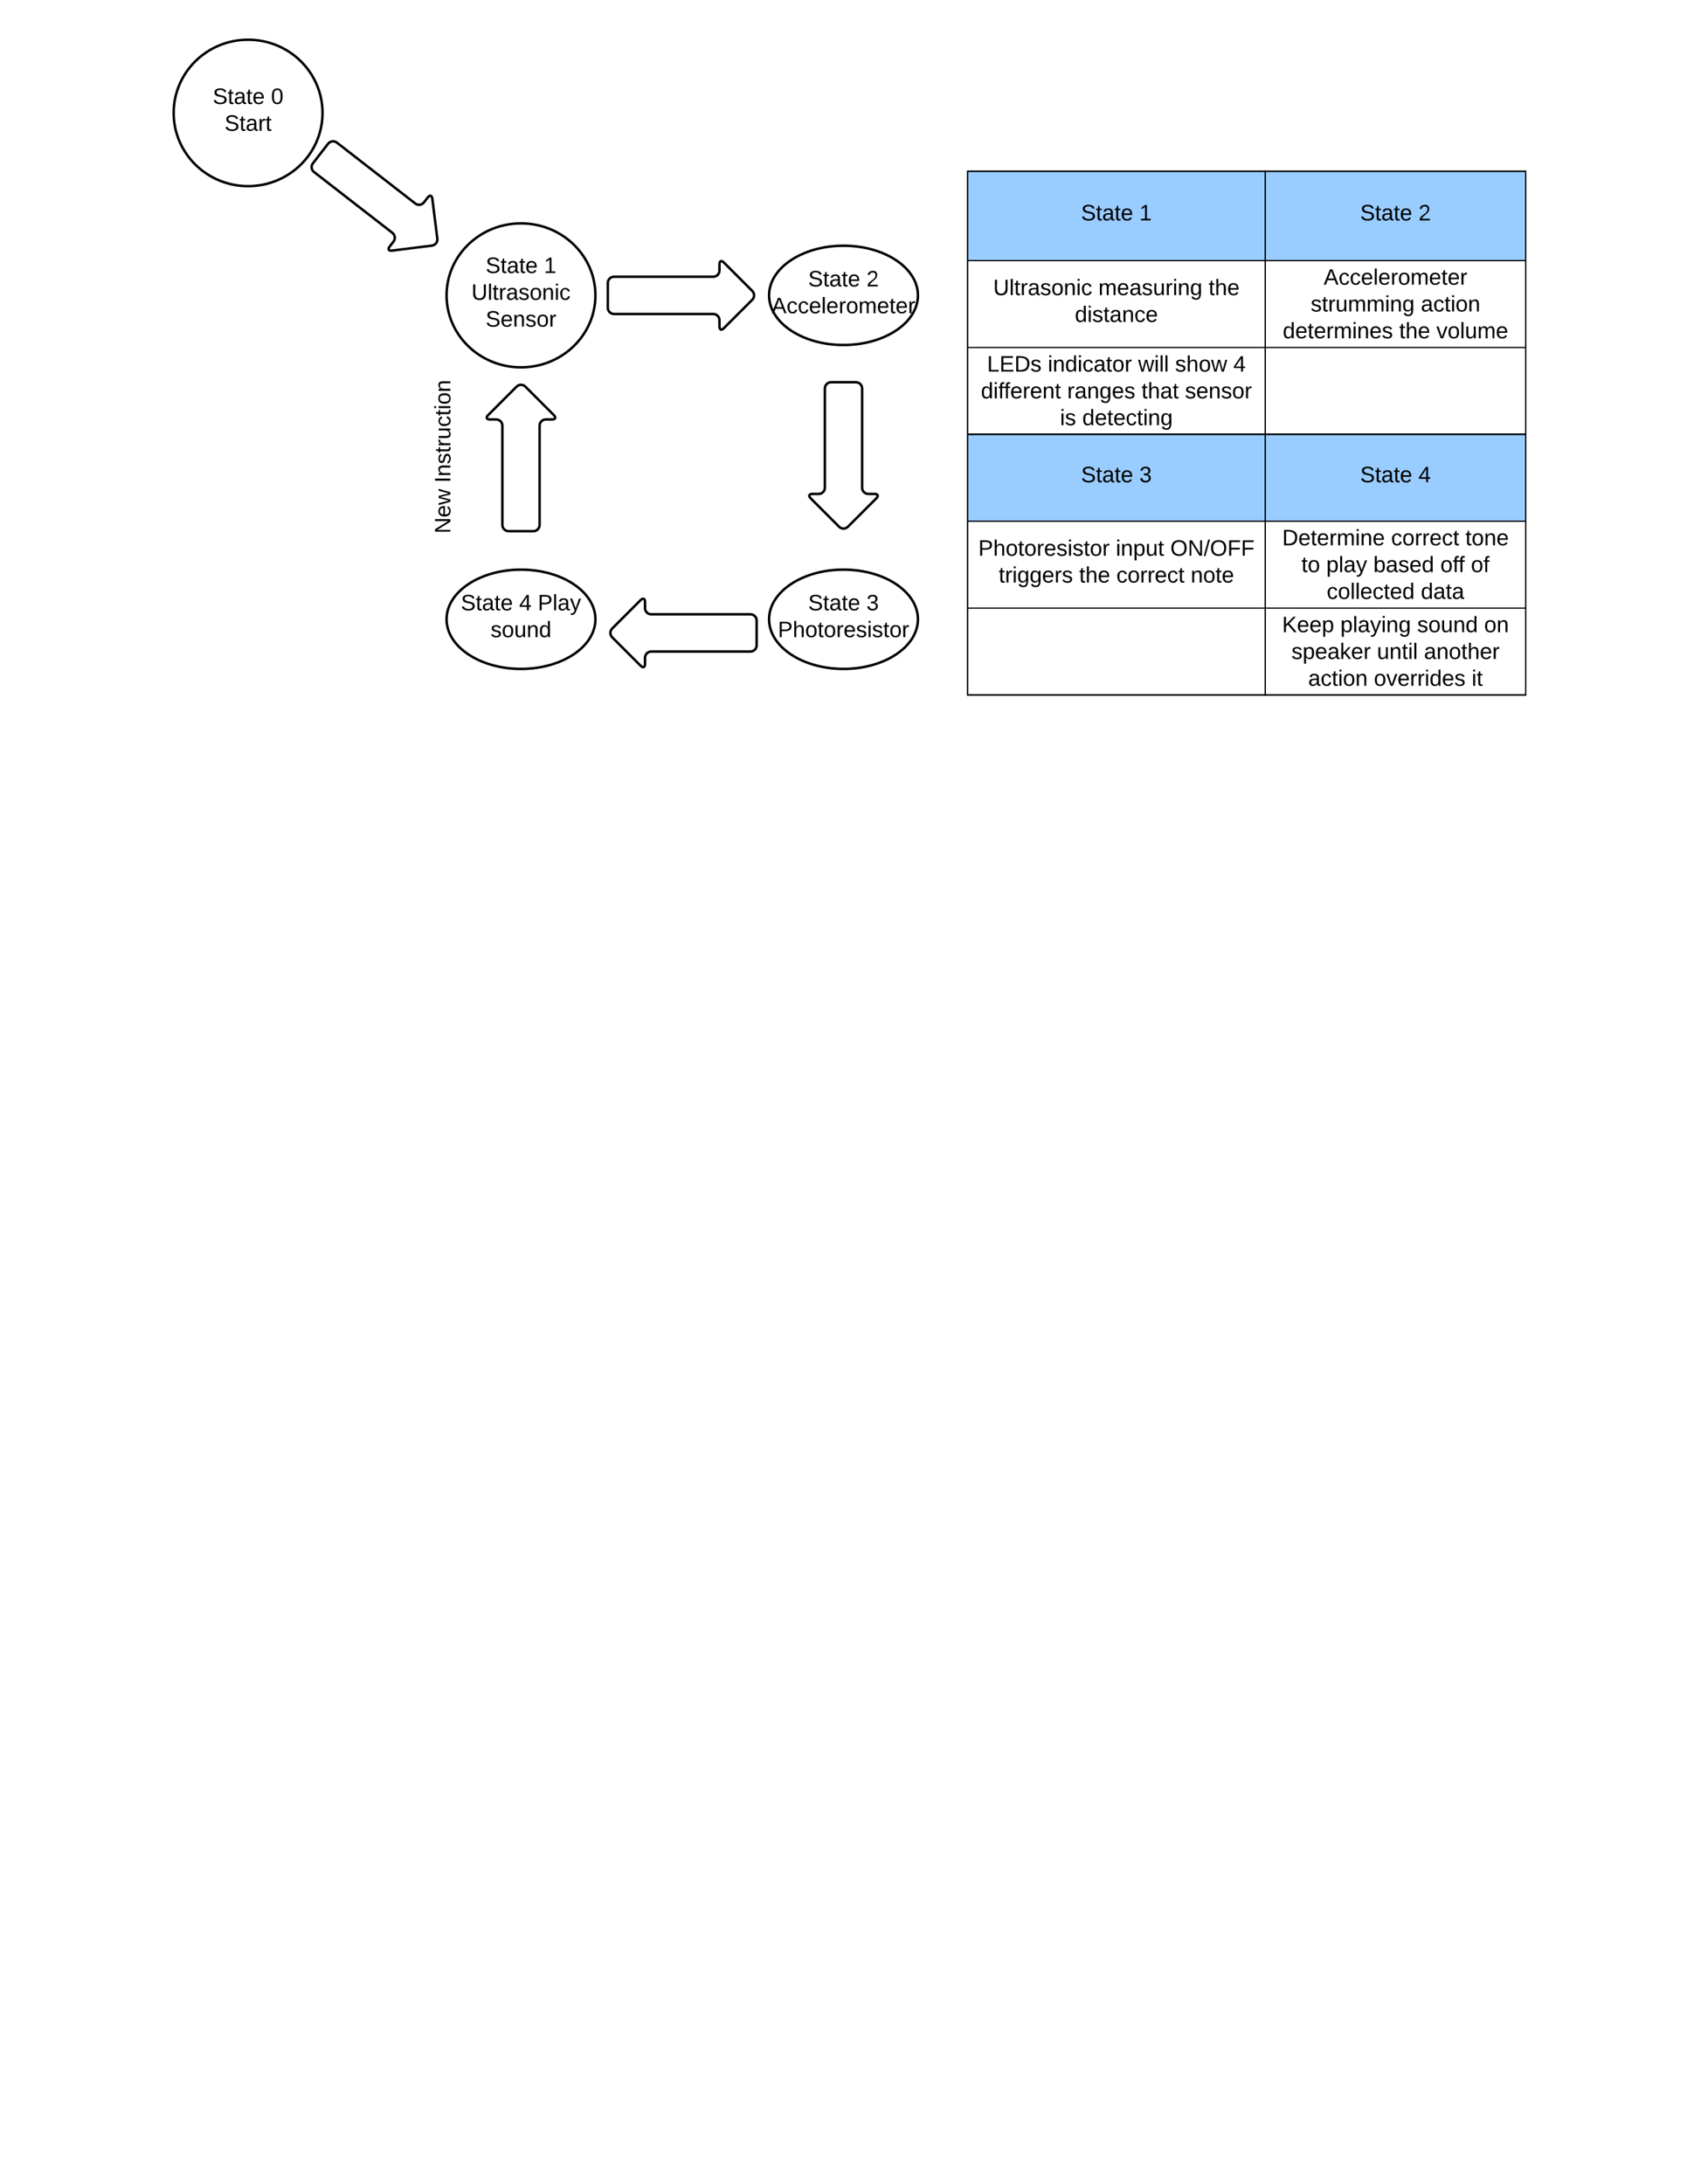 <svg xmlns="http://www.w3.org/2000/svg" xmlns:xlink="http://www.w3.org/1999/xlink" width="1360" height="1760"><g transform="translate(0 0)"><path d="M260 91c0 32.58-26.86 59-60 59s-60-26.42-60-59 26.86-59 60-59 60 26.42 60 59z" stroke="#000" stroke-width="2" fill="#fff"/><use xlink:href="#a" transform="matrix(1,0,0,1,145,37) translate(26.5 46.8)"/><use xlink:href="#b" transform="matrix(1,0,0,1,145,37) translate(73.5 46.8)"/><use xlink:href="#c" transform="matrix(1,0,0,1,145,37) translate(36.025 68.4)"/><path d="M740 499c0 22.1-26.86 40-60 40s-60-17.9-60-40 26.86-40 60-40 60 17.9 60 40z" stroke="#000" stroke-width="2" fill="#fff"/><use xlink:href="#a" transform="matrix(1,0,0,1,625,464) translate(26.5 27.8)"/><use xlink:href="#d" transform="matrix(1,0,0,1,625,464) translate(73.5 27.8)"/><use xlink:href="#e" transform="matrix(1,0,0,1,625,464) translate(2.075 49.4)"/><path d="M740 238c0 22.1-26.86 40-60 40s-60-17.9-60-40 26.86-40 60-40 60 17.9 60 40z" stroke="#000" stroke-width="2" fill="#fff"/><use xlink:href="#a" transform="matrix(1,0,0,1,625,203) translate(26.5 27.8)"/><use xlink:href="#f" transform="matrix(1,0,0,1,625,203) translate(73.5 27.8)"/><use xlink:href="#g" transform="matrix(1,0,0,1,625,203) translate(-2.9 49.4)"/><path d="M480 238c0 32.03-26.86 58-60 58s-60-25.97-60-58 26.86-58 60-58 60 25.97 60 58z" stroke="#000" stroke-width="2" fill="#fff"/><use xlink:href="#a" transform="matrix(1,0,0,1,365,185) translate(26.5 35)"/><use xlink:href="#h" transform="matrix(1,0,0,1,365,185) translate(73.5 35)"/><use xlink:href="#i" transform="matrix(1,0,0,1,365,185) translate(15.1 56.6)"/><use xlink:href="#j" transform="matrix(1,0,0,1,365,185) translate(26.525 78.2)"/><path d="M480 499c0 22.1-26.86 40-60 40s-60-17.9-60-40 26.86-40 60-40 60 17.9 60 40z" stroke="#000" stroke-width="2" fill="#fff"/><use xlink:href="#a" transform="matrix(1,0,0,1,365,464) translate(6.525 27.8)"/><use xlink:href="#k" transform="matrix(1,0,0,1,365,464) translate(53.525 27.8)"/><use xlink:href="#l" transform="matrix(1,0,0,1,365,464) translate(68.525 27.8)"/><use xlink:href="#m" transform="matrix(1,0,0,1,365,464) translate(30.5 49.4)"/><path d="M490 228c0-2.76 2.24-5 5-5h80c2.76 0 5-2.24 5-5v-5c0-2.76 1.58-3.42 3.54-1.46l22.92 22.92c1.96 1.96 1.96 5.12 0 7.08l-22.92 22.92c-1.96 1.96-3.54 1.3-3.54-1.46v-5c0-2.76-2.24-5-5-5h-80c-2.76 0-5-2.24-5-5z" stroke="#000" stroke-width="2" fill="#fff"/><use xlink:href="#n" transform="matrix(1,0,0,1,495,213) translate(55 30.4)"/><path d="M410 428c-2.76 0-5-2.24-5-5v-80c0-2.76-2.24-5-5-5h-5c-2.76 0-3.42-1.58-1.46-3.54l22.92-22.92c1.96-1.96 5.12-1.96 7.08 0l22.92 22.92c1.96 1.96 1.3 3.54-1.46 3.54h-5c-2.76 0-5 2.24-5 5v80c0 2.76-2.24 5-5 5z" stroke="#000" stroke-width="2" fill="#fff"/><use xlink:href="#n" transform="matrix(6.123233995736766e-17,-1,1,6.123233995736766e-17,395,423) translate(55 30.4)"/><path d="M610 520c0 2.76-2.24 5-5 5h-80c-2.76 0-5 2.24-5 5v5c0 2.76-1.58 3.42-3.54 1.46l-22.92-22.92c-1.96-1.96-1.96-5.12 0-7.08l22.92-22.92c1.96-1.96 3.54-1.3 3.54 1.46v5c0 2.76 2.24 5 5 5h80c2.76 0 5 2.24 5 5z" stroke="#000" stroke-width="2" fill="#fff"/><use xlink:href="#n" transform="matrix(-1,1.2246467991473532e-16,-1.2246467991473532e-16,-1,605,535) translate(55 30.4)"/><path d="M690 308c2.76 0 5 2.24 5 5v80c0 2.76 2.24 5 5 5h5c2.76 0 3.42 1.58 1.46 3.54l-22.92 22.92c-1.96 1.96-5.12 1.96-7.08 0l-22.92-22.92c-1.96-1.96-1.3-3.54 1.46-3.54h5c2.76 0 5-2.24 5-5v-80c0-2.76 2.24-5 5-5z" stroke="#000" stroke-width="2" fill="#fff"/><use xlink:href="#n" transform="matrix(6.123233995736766e-17,1,-1,6.123233995736766e-17,705,313) translate(55 30.4)"/><path d="M264.53 115.8c1.7-2.18 4.83-2.58 7.02-.9l63.2 49.07c2.17 1.7 5.3 1.3 7-.88l3.07-3.96c1.7-2.18 3.34-1.73 3.7 1l4.04 32.18c.35 2.74-1.6 5.24-4.34 5.6l-32.17 4.04c-2.74.35-3.6-1.14-1.9-3.32l3.07-3.95c1.7-2.2 1.3-5.34-.88-7.03l-63.2-49.06c-2.17-1.68-2.57-4.82-.88-7z" stroke="#000" stroke-width="2" fill="#fff"/><use xlink:href="#n" transform="matrix(0.79,0.613,-0.613,0.79,277.677,107.016) translate(55 30.4)"/><path d="M345 438c-2.76 0-5-2.24-5-5V303c0-2.76 2.24-5 5-5h28.67c2.76 0 5 2.24 5 5v130c0 2.76-2.24 5-5 5z" fill="none"/><use xlink:href="#o" transform="matrix(6.123233995736766e-17,-1,1,6.123233995736766e-17,345,433) translate(3.1 18.1)"/><use xlink:href="#p" transform="matrix(6.123233995736766e-17,-1,1,6.123233995736766e-17,345,433) translate(44 18.1)"/><path d="M780 138h240v72H780z" fill="#9cf"/><path d="M780 210h240v70H780zM780 280h240v70H780z" fill="#fff"/><path d="M780 138h240v212H780z" stroke="#000" fill="none"/><path d="M780 138h240v72H780zM780 210h240v70H780zM780 280h240v70H780z" stroke="#000" fill="none"/><use xlink:href="#q" transform="matrix(1,0,0,1,785,143) translate(86.5 34.6)"/><use xlink:href="#r" transform="matrix(1,0,0,1,785,143) translate(133.5 34.6)"/><use xlink:href="#s" transform="matrix(1,0,0,1,785,215) translate(15.675 22.8)"/><use xlink:href="#t" transform="matrix(1,0,0,1,785,215) translate(100.475 22.8)"/><use xlink:href="#u" transform="matrix(1,0,0,1,785,215) translate(189.325 22.8)"/><use xlink:href="#v" transform="matrix(1,0,0,1,785,215) translate(81.525 44.4)"/><use xlink:href="#w" transform="matrix(1,0,0,1,785,285) translate(10.725 14.4)"/><use xlink:href="#x" transform="matrix(1,0,0,1,785,285) translate(59.675 14.4)"/><use xlink:href="#y" transform="matrix(1,0,0,1,785,285) translate(132.525 14.4)"/><use xlink:href="#z" transform="matrix(1,0,0,1,785,285) translate(162.325 14.4)"/><use xlink:href="#A" transform="matrix(1,0,0,1,785,285) translate(209.275 14.4)"/><use xlink:href="#B" transform="matrix(1,0,0,1,785,285) translate(5.775 36)"/><use xlink:href="#C" transform="matrix(1,0,0,1,785,285) translate(75.325 36)"/><use xlink:href="#D" transform="matrix(1,0,0,1,785,285) translate(135.275 36)"/><use xlink:href="#E" transform="matrix(1,0,0,1,785,285) translate(170.275 36)"/><use xlink:href="#F" transform="matrix(1,0,0,1,785,285) translate(69.55 57.6)"/><use xlink:href="#G" transform="matrix(1,0,0,1,785,285) translate(87.5 57.6)"/><path d="M1020 138h210v72h-210z" fill="#9cf"/><path d="M1020 210h210v70h-210zM1020 280h210v70h-210z" fill="#fff"/><path d="M1020 138h210v212h-210z" stroke="#000" fill="none"/><path d="M1020 138h210v72h-210zM1020 210h210v70h-210zM1020 280h210v70h-210z" stroke="#000" fill="none"/><g><use xlink:href="#q" transform="matrix(1,0,0,1,1025,143) translate(71.5 34.6)"/><use xlink:href="#H" transform="matrix(1,0,0,1,1025,143) translate(118.5 34.6)"/></g><g><use xlink:href="#I" transform="matrix(1,0,0,1,1025,215) translate(42.1 14.4)"/><use xlink:href="#J" transform="matrix(1,0,0,1,1025,215) translate(31.625 36)"/><use xlink:href="#K" transform="matrix(1,0,0,1,1025,215) translate(120.425 36)"/><use xlink:href="#L" transform="matrix(1,0,0,1,1025,215) translate(9.125 57.6)"/><use xlink:href="#M" transform="matrix(1,0,0,1,1025,215) translate(102.975 57.6)"/><use xlink:href="#N" transform="matrix(1,0,0,1,1025,215) translate(132.975 57.6)"/></g><g><use xlink:href="#O" transform="matrix(1,0,0,1,1025,285) translate(100 35.4)"/></g><path d="M780 350h240v70H780z" fill="#9cf"/><path d="M780 420h240v70H780zM780 490h240v70H780z" fill="#fff"/><path d="M780 350h240v210H780z" stroke="#000" fill="none"/><path d="M780 350h240v70H780zM780 420h240v70H780zM780 490h240v70H780z" stroke="#000" fill="none"/><g><use xlink:href="#q" transform="matrix(1,0,0,1,785,355) translate(86.5 33.6)"/><use xlink:href="#P" transform="matrix(1,0,0,1,785,355) translate(133.5 33.6)"/></g><g><use xlink:href="#Q" transform="matrix(1,0,0,1,785,425) translate(3.675 22.8)"/><use xlink:href="#R" transform="matrix(1,0,0,1,785,425) translate(114.525 22.8)"/><use xlink:href="#S" transform="matrix(1,0,0,1,785,425) translate(158.475 22.8)"/><use xlink:href="#T" transform="matrix(1,0,0,1,785,425) translate(20.125 44.4)"/><use xlink:href="#M" transform="matrix(1,0,0,1,785,425) translate(84.975 44.4)"/><use xlink:href="#U" transform="matrix(1,0,0,1,785,425) translate(114.975 44.4)"/><use xlink:href="#V" transform="matrix(1,0,0,1,785,425) translate(174.875 44.4)"/></g><g><use xlink:href="#O" transform="matrix(1,0,0,1,785,495) translate(115 35.4)"/></g><path d="M1020 350h210v70h-210z" fill="#9cf"/><path d="M1020 420h210v70h-210zM1020 490h210v70h-210z" fill="#fff"/><path d="M1020 350h210v210h-210z" stroke="#000" fill="none"/><path d="M1020 350h210v70h-210zM1020 420h210v70h-210zM1020 490h210v70h-210z" stroke="#000" fill="none"/><g><use xlink:href="#q" transform="matrix(1,0,0,1,1025,355) translate(71.5 33.6)"/><use xlink:href="#W" transform="matrix(1,0,0,1,1025,355) translate(118.5 33.6)"/></g><g><use xlink:href="#X" transform="matrix(1,0,0,1,1025,425) translate(8.65 14.4)"/><use xlink:href="#U" transform="matrix(1,0,0,1,1025,425) translate(96.45 14.4)"/><use xlink:href="#Y" transform="matrix(1,0,0,1,1025,425) translate(156.35 14.4)"/><use xlink:href="#Z" transform="matrix(1,0,0,1,1025,425) translate(24.2 36)"/><use xlink:href="#aa" transform="matrix(1,0,0,1,1025,425) translate(44.2 36)"/><use xlink:href="#ab" transform="matrix(1,0,0,1,1025,425) translate(82.15 36)"/><use xlink:href="#ac" transform="matrix(1,0,0,1,1025,425) translate(136.15 36)"/><use xlink:href="#ad" transform="matrix(1,0,0,1,1025,425) translate(160.8 36)"/><use xlink:href="#ae" transform="matrix(1,0,0,1,1025,425) translate(44.55 57.6)"/><use xlink:href="#af" transform="matrix(1,0,0,1,1025,425) translate(120.45 57.6)"/></g><g><use xlink:href="#ag" transform="matrix(1,0,0,1,1025,495) translate(8.55 14.4)"/><use xlink:href="#ah" transform="matrix(1,0,0,1,1025,495) translate(55.55 14.4)"/><use xlink:href="#ai" transform="matrix(1,0,0,1,1025,495) translate(117.45 14.4)"/><use xlink:href="#aj" transform="matrix(1,0,0,1,1025,495) translate(171.45 14.4)"/><use xlink:href="#ak" transform="matrix(1,0,0,1,1025,495) translate(16.1 36)"/><use xlink:href="#al" transform="matrix(1,0,0,1,1025,495) translate(85.05 36)"/><use xlink:href="#am" transform="matrix(1,0,0,1,1025,495) translate(122.95 36)"/><use xlink:href="#an" transform="matrix(1,0,0,1,1025,495) translate(29.625 57.6)"/><use xlink:href="#ao" transform="matrix(1,0,0,1,1025,495) translate(82.575 57.6)"/><use xlink:href="#ap" transform="matrix(1,0,0,1,1025,495) translate(161.425 57.6)"/></g><defs><path d="M185-189c-5-48-123-54-124 2 14 75 158 14 163 119 3 78-121 87-175 55-17-10-28-26-33-46l33-7c5 56 141 63 141-1 0-78-155-14-162-118-5-82 145-84 179-34 5 7 8 16 11 25" id="aq"/><path d="M59-47c-2 24 18 29 38 22v24C64 9 27 4 27-40v-127H5v-23h24l9-43h21v43h35v23H59v120" id="ar"/><path d="M141-36C126-15 110 5 73 4 37 3 15-17 15-53c-1-64 63-63 125-63 3-35-9-54-41-54-24 1-41 7-42 31l-33-3c5-37 33-52 76-52 45 0 72 20 72 64v82c-1 20 7 32 28 27v20c-31 9-61-2-59-35zM48-53c0 20 12 33 32 33 41-3 63-29 60-74-43 2-92-5-92 41" id="as"/><path d="M100-194c63 0 86 42 84 106H49c0 40 14 67 53 68 26 1 43-12 49-29l28 8c-11 28-37 45-77 45C44 4 14-33 15-96c1-61 26-98 85-98zm52 81c6-60-76-77-97-28-3 7-6 17-6 28h103" id="at"/><g id="a"><use transform="matrix(0.05,0,0,0.05,0,0)" xlink:href="#aq"/><use transform="matrix(0.05,0,0,0.05,12,0)" xlink:href="#ar"/><use transform="matrix(0.05,0,0,0.05,17,0)" xlink:href="#as"/><use transform="matrix(0.05,0,0,0.05,27,0)" xlink:href="#ar"/><use transform="matrix(0.05,0,0,0.05,32,0)" xlink:href="#at"/></g><path d="M101-251c68 0 85 55 85 127S166 4 100 4C33 4 14-52 14-124c0-73 17-127 87-127zm-1 229c47 0 54-49 54-102s-4-102-53-102c-51 0-55 48-55 102 0 53 5 102 54 102" id="au"/><use transform="matrix(0.05,0,0,0.05,0,0)" xlink:href="#au" id="b"/><path d="M114-163C36-179 61-72 57 0H25l-1-190h30c1 12-1 29 2 39 6-27 23-49 58-41v29" id="av"/><g id="c"><use transform="matrix(0.05,0,0,0.05,0,0)" xlink:href="#aq"/><use transform="matrix(0.05,0,0,0.05,12,0)" xlink:href="#ar"/><use transform="matrix(0.05,0,0,0.05,17,0)" xlink:href="#as"/><use transform="matrix(0.05,0,0,0.05,27,0)" xlink:href="#av"/><use transform="matrix(0.05,0,0,0.05,32.95,0)" xlink:href="#ar"/></g><path d="M126-127c33 6 58 20 58 59 0 88-139 92-164 29-3-8-5-16-6-25l32-3c6 27 21 44 54 44 32 0 52-15 52-46 0-38-36-46-79-43v-28c39 1 72-4 72-42 0-27-17-43-46-43-28 0-47 15-49 41l-32-3c6-42 35-63 81-64 48-1 79 21 79 65 0 36-21 52-52 59" id="aw"/><use transform="matrix(0.05,0,0,0.05,0,0)" xlink:href="#aw" id="d"/><path d="M30-248c87 1 191-15 191 75 0 78-77 80-158 76V0H30v-248zm33 125c57 0 124 11 124-50 0-59-68-47-124-48v98" id="ax"/><path d="M106-169C34-169 62-67 57 0H25v-261h32l-1 103c12-21 28-36 61-36 89 0 53 116 60 194h-32v-121c2-32-8-49-39-48" id="ay"/><path d="M100-194c62-1 85 37 85 99 1 63-27 99-86 99S16-35 15-95c0-66 28-99 85-99zM99-20c44 1 53-31 53-75 0-43-8-75-51-75s-53 32-53 75 10 74 51 75" id="az"/><path d="M135-143c-3-34-86-38-87 0 15 53 115 12 119 90S17 21 10-45l28-5c4 36 97 45 98 0-10-56-113-15-118-90-4-57 82-63 122-42 12 7 21 19 24 35" id="aA"/><path d="M24-231v-30h32v30H24zM24 0v-190h32V0H24" id="aB"/><g id="e"><use transform="matrix(0.05,0,0,0.05,0,0)" xlink:href="#ax"/><use transform="matrix(0.05,0,0,0.05,12,0)" xlink:href="#ay"/><use transform="matrix(0.05,0,0,0.05,22,0)" xlink:href="#az"/><use transform="matrix(0.05,0,0,0.05,32,0)" xlink:href="#ar"/><use transform="matrix(0.05,0,0,0.05,37,0)" xlink:href="#az"/><use transform="matrix(0.05,0,0,0.05,47,0)" xlink:href="#av"/><use transform="matrix(0.05,0,0,0.05,52.95,0)" xlink:href="#at"/><use transform="matrix(0.05,0,0,0.05,62.95,0)" xlink:href="#aA"/><use transform="matrix(0.05,0,0,0.05,71.95,0)" xlink:href="#aB"/><use transform="matrix(0.05,0,0,0.05,75.9,0)" xlink:href="#aA"/><use transform="matrix(0.05,0,0,0.05,84.9,0)" xlink:href="#ar"/><use transform="matrix(0.05,0,0,0.05,89.9,0)" xlink:href="#az"/><use transform="matrix(0.05,0,0,0.05,99.9,0)" xlink:href="#av"/></g><path d="M101-251c82-7 93 87 43 132L82-64C71-53 59-42 53-27h129V0H18c2-99 128-94 128-182 0-28-16-43-45-43s-46 15-49 41l-32-3c6-41 34-60 81-64" id="aC"/><use transform="matrix(0.05,0,0,0.05,0,0)" xlink:href="#aC" id="f"/><path d="M205 0l-28-72H64L36 0H1l101-248h38L239 0h-34zm-38-99l-47-123c-12 45-31 82-46 123h93" id="aD"/><path d="M96-169c-40 0-48 33-48 73s9 75 48 75c24 0 41-14 43-38l32 2c-6 37-31 61-74 61-59 0-76-41-82-99-10-93 101-131 147-64 4 7 5 14 7 22l-32 3c-4-21-16-35-41-35" id="aE"/><path d="M24 0v-261h32V0H24" id="aF"/><path d="M210-169c-67 3-38 105-44 169h-31v-121c0-29-5-50-35-48C34-165 62-65 56 0H25l-1-190h30c1 10-1 24 2 32 10-44 99-50 107 0 11-21 27-35 58-36 85-2 47 119 55 194h-31v-121c0-29-5-49-35-48" id="aG"/><g id="g"><use transform="matrix(0.05,0,0,0.05,0,0)" xlink:href="#aD"/><use transform="matrix(0.05,0,0,0.05,12,0)" xlink:href="#aE"/><use transform="matrix(0.05,0,0,0.05,21,0)" xlink:href="#aE"/><use transform="matrix(0.05,0,0,0.05,30,0)" xlink:href="#at"/><use transform="matrix(0.05,0,0,0.05,40,0)" xlink:href="#aF"/><use transform="matrix(0.05,0,0,0.05,43.95,0)" xlink:href="#at"/><use transform="matrix(0.05,0,0,0.05,53.95,0)" xlink:href="#av"/><use transform="matrix(0.05,0,0,0.05,59.9,0)" xlink:href="#az"/><use transform="matrix(0.05,0,0,0.05,69.9,0)" xlink:href="#aG"/><use transform="matrix(0.05,0,0,0.05,84.85,0)" xlink:href="#at"/><use transform="matrix(0.05,0,0,0.05,94.85,0)" xlink:href="#ar"/><use transform="matrix(0.05,0,0,0.05,99.85,0)" xlink:href="#at"/><use transform="matrix(0.05,0,0,0.05,109.85,0)" xlink:href="#av"/></g><path d="M27 0v-27h64v-190l-56 39v-29l58-41h29v221h61V0H27" id="aH"/><use transform="matrix(0.05,0,0,0.05,0,0)" xlink:href="#aH" id="h"/><path d="M232-93c-1 65-40 97-104 97C67 4 28-28 28-90v-158h33c8 89-33 224 67 224 102 0 64-133 71-224h33v155" id="aI"/><path d="M117-194c89-4 53 116 60 194h-32v-121c0-31-8-49-39-48C34-167 62-67 57 0H25l-1-190h30c1 10-1 24 2 32 11-22 29-35 61-36" id="aJ"/><g id="i"><use transform="matrix(0.05,0,0,0.05,0,0)" xlink:href="#aI"/><use transform="matrix(0.05,0,0,0.05,12.95,0)" xlink:href="#aF"/><use transform="matrix(0.05,0,0,0.05,16.9,0)" xlink:href="#ar"/><use transform="matrix(0.05,0,0,0.05,21.9,0)" xlink:href="#av"/><use transform="matrix(0.05,0,0,0.05,27.85,0)" xlink:href="#as"/><use transform="matrix(0.05,0,0,0.05,37.85,0)" xlink:href="#aA"/><use transform="matrix(0.05,0,0,0.05,46.85,0)" xlink:href="#az"/><use transform="matrix(0.05,0,0,0.05,56.85,0)" xlink:href="#aJ"/><use transform="matrix(0.05,0,0,0.05,66.85,0)" xlink:href="#aB"/><use transform="matrix(0.05,0,0,0.05,70.8,0)" xlink:href="#aE"/></g><g id="j"><use transform="matrix(0.05,0,0,0.05,0,0)" xlink:href="#aq"/><use transform="matrix(0.05,0,0,0.05,12,0)" xlink:href="#at"/><use transform="matrix(0.05,0,0,0.05,22,0)" xlink:href="#aJ"/><use transform="matrix(0.05,0,0,0.05,32,0)" xlink:href="#aA"/><use transform="matrix(0.05,0,0,0.05,41,0)" xlink:href="#az"/><use transform="matrix(0.05,0,0,0.05,51,0)" xlink:href="#av"/></g><path d="M155-56V0h-30v-56H8v-25l114-167h33v167h35v25h-35zm-30-156c-27 46-58 90-88 131h88v-131" id="aK"/><use transform="matrix(0.05,0,0,0.05,0,0)" xlink:href="#aK" id="k"/><path d="M179-190L93 31C79 59 56 82 12 73V49c39 6 53-20 64-50L1-190h34L92-34l54-156h33" id="aL"/><g id="l"><use transform="matrix(0.05,0,0,0.05,0,0)" xlink:href="#ax"/><use transform="matrix(0.05,0,0,0.05,12,0)" xlink:href="#aF"/><use transform="matrix(0.05,0,0,0.05,15.95,0)" xlink:href="#as"/><use transform="matrix(0.05,0,0,0.05,25.95,0)" xlink:href="#aL"/></g><path d="M84 4C-5 8 30-112 23-190h32v120c0 31 7 50 39 49 72-2 45-101 50-169h31l1 190h-30c-1-10 1-25-2-33-11 22-28 36-60 37" id="aM"/><path d="M85-194c31 0 48 13 60 33l-1-100h32l1 261h-30c-2-10 0-23-3-31C134-8 116 4 85 4 32 4 16-35 15-94c0-66 23-100 70-100zm9 24c-40 0-46 34-46 75 0 40 6 74 45 74 42 0 51-32 51-76 0-42-9-74-50-73" id="aN"/><g id="m"><use transform="matrix(0.05,0,0,0.05,0,0)" xlink:href="#aA"/><use transform="matrix(0.05,0,0,0.05,9,0)" xlink:href="#az"/><use transform="matrix(0.05,0,0,0.05,19,0)" xlink:href="#aM"/><use transform="matrix(0.05,0,0,0.05,29,0)" xlink:href="#aJ"/><use transform="matrix(0.05,0,0,0.05,39,0)" xlink:href="#aN"/></g><path d="M190 0L58-211 59 0H30v-248h39L202-35l-2-213h31V0h-41" id="aO"/><path d="M206 0h-36l-40-164L89 0H53L-1-190h32L70-26l43-164h34l41 164 42-164h31" id="aP"/><g id="o"><use transform="matrix(0.05,0,0,0.05,0,0)" xlink:href="#aO"/><use transform="matrix(0.05,0,0,0.05,12.95,0)" xlink:href="#at"/><use transform="matrix(0.05,0,0,0.05,22.95,0)" xlink:href="#aP"/></g><path d="M33 0v-248h34V0H33" id="aQ"/><g id="p"><use transform="matrix(0.05,0,0,0.05,0,0)" xlink:href="#aQ"/><use transform="matrix(0.05,0,0,0.05,5,0)" xlink:href="#aJ"/><use transform="matrix(0.05,0,0,0.05,15,0)" xlink:href="#aA"/><use transform="matrix(0.05,0,0,0.05,24,0)" xlink:href="#ar"/><use transform="matrix(0.05,0,0,0.05,29,0)" xlink:href="#av"/><use transform="matrix(0.05,0,0,0.05,34.95,0)" xlink:href="#aM"/><use transform="matrix(0.05,0,0,0.05,44.95,0)" xlink:href="#aE"/><use transform="matrix(0.05,0,0,0.05,53.95,0)" xlink:href="#ar"/><use transform="matrix(0.05,0,0,0.05,58.95,0)" xlink:href="#aB"/><use transform="matrix(0.05,0,0,0.05,62.9,0)" xlink:href="#az"/><use transform="matrix(0.05,0,0,0.05,72.9,0)" xlink:href="#aJ"/></g><g id="q"><use transform="matrix(0.05,0,0,0.05,0,0)" xlink:href="#aq"/><use transform="matrix(0.05,0,0,0.05,12,0)" xlink:href="#ar"/><use transform="matrix(0.05,0,0,0.05,17,0)" xlink:href="#as"/><use transform="matrix(0.05,0,0,0.05,27,0)" xlink:href="#ar"/><use transform="matrix(0.05,0,0,0.05,32,0)" xlink:href="#at"/></g><use transform="matrix(0.05,0,0,0.05,0,0)" xlink:href="#aH" id="r"/><g id="s"><use transform="matrix(0.05,0,0,0.05,0,0)" xlink:href="#aI"/><use transform="matrix(0.05,0,0,0.05,12.95,0)" xlink:href="#aF"/><use transform="matrix(0.05,0,0,0.05,16.9,0)" xlink:href="#ar"/><use transform="matrix(0.05,0,0,0.05,21.9,0)" xlink:href="#av"/><use transform="matrix(0.05,0,0,0.05,27.85,0)" xlink:href="#as"/><use transform="matrix(0.05,0,0,0.05,37.85,0)" xlink:href="#aA"/><use transform="matrix(0.05,0,0,0.05,46.85,0)" xlink:href="#az"/><use transform="matrix(0.05,0,0,0.05,56.85,0)" xlink:href="#aJ"/><use transform="matrix(0.05,0,0,0.05,66.85,0)" xlink:href="#aB"/><use transform="matrix(0.05,0,0,0.05,70.8,0)" xlink:href="#aE"/></g><path d="M177-190C167-65 218 103 67 71c-23-6-38-20-44-43l32-5c15 47 100 32 89-28v-30C133-14 115 1 83 1 29 1 15-40 15-95c0-56 16-97 71-98 29-1 48 16 59 35 1-10 0-23 2-32h30zM94-22c36 0 50-32 50-73 0-42-14-75-50-75-39 0-46 34-46 75s6 73 46 73" id="aR"/><g id="t"><use transform="matrix(0.05,0,0,0.05,0,0)" xlink:href="#aG"/><use transform="matrix(0.05,0,0,0.05,14.95,0)" xlink:href="#at"/><use transform="matrix(0.05,0,0,0.05,24.95,0)" xlink:href="#as"/><use transform="matrix(0.05,0,0,0.05,34.95,0)" xlink:href="#aA"/><use transform="matrix(0.05,0,0,0.05,43.95,0)" xlink:href="#aM"/><use transform="matrix(0.05,0,0,0.05,53.95,0)" xlink:href="#av"/><use transform="matrix(0.05,0,0,0.05,59.9,0)" xlink:href="#aB"/><use transform="matrix(0.05,0,0,0.05,63.85,0)" xlink:href="#aJ"/><use transform="matrix(0.05,0,0,0.05,73.85,0)" xlink:href="#aR"/></g><g id="u"><use transform="matrix(0.05,0,0,0.05,0,0)" xlink:href="#ar"/><use transform="matrix(0.05,0,0,0.05,5,0)" xlink:href="#ay"/><use transform="matrix(0.05,0,0,0.05,15,0)" xlink:href="#at"/></g><g id="v"><use transform="matrix(0.05,0,0,0.05,0,0)" xlink:href="#aN"/><use transform="matrix(0.05,0,0,0.05,10,0)" xlink:href="#aB"/><use transform="matrix(0.05,0,0,0.05,13.95,0)" xlink:href="#aA"/><use transform="matrix(0.05,0,0,0.05,22.95,0)" xlink:href="#ar"/><use transform="matrix(0.05,0,0,0.05,27.95,0)" xlink:href="#as"/><use transform="matrix(0.05,0,0,0.05,37.95,0)" xlink:href="#aJ"/><use transform="matrix(0.05,0,0,0.05,47.95,0)" xlink:href="#aE"/><use transform="matrix(0.05,0,0,0.05,56.95,0)" xlink:href="#at"/></g><path d="M30 0v-248h33v221h125V0H30" id="aS"/><path d="M30 0v-248h187v28H63v79h144v27H63v87h162V0H30" id="aT"/><path d="M30-248c118-7 216 8 213 122C240-48 200 0 122 0H30v-248zM63-27c89 8 146-16 146-99s-60-101-146-95v194" id="aU"/><g id="w"><use transform="matrix(0.05,0,0,0.05,0,0)" xlink:href="#aS"/><use transform="matrix(0.05,0,0,0.05,10,0)" xlink:href="#aT"/><use transform="matrix(0.05,0,0,0.05,22,0)" xlink:href="#aU"/><use transform="matrix(0.05,0,0,0.05,34.95,0)" xlink:href="#aA"/></g><g id="x"><use transform="matrix(0.05,0,0,0.05,0,0)" xlink:href="#aB"/><use transform="matrix(0.05,0,0,0.05,3.95,0)" xlink:href="#aJ"/><use transform="matrix(0.05,0,0,0.05,13.95,0)" xlink:href="#aN"/><use transform="matrix(0.05,0,0,0.05,23.95,0)" xlink:href="#aB"/><use transform="matrix(0.05,0,0,0.05,27.9,0)" xlink:href="#aE"/><use transform="matrix(0.05,0,0,0.05,36.9,0)" xlink:href="#as"/><use transform="matrix(0.05,0,0,0.05,46.9,0)" xlink:href="#ar"/><use transform="matrix(0.05,0,0,0.05,51.9,0)" xlink:href="#az"/><use transform="matrix(0.05,0,0,0.05,61.9,0)" xlink:href="#av"/></g><g id="y"><use transform="matrix(0.05,0,0,0.05,0,0)" xlink:href="#aP"/><use transform="matrix(0.05,0,0,0.05,12.95,0)" xlink:href="#aB"/><use transform="matrix(0.05,0,0,0.05,16.9,0)" xlink:href="#aF"/><use transform="matrix(0.05,0,0,0.05,20.85,0)" xlink:href="#aF"/></g><g id="z"><use transform="matrix(0.05,0,0,0.05,0,0)" xlink:href="#aA"/><use transform="matrix(0.05,0,0,0.05,9,0)" xlink:href="#ay"/><use transform="matrix(0.05,0,0,0.05,19,0)" xlink:href="#az"/><use transform="matrix(0.05,0,0,0.05,29,0)" xlink:href="#aP"/></g><use transform="matrix(0.05,0,0,0.05,0,0)" xlink:href="#aK" id="A"/><path d="M101-234c-31-9-42 10-38 44h38v23H63V0H32v-167H5v-23h27c-7-52 17-82 69-68v24" id="aV"/><g id="B"><use transform="matrix(0.05,0,0,0.05,0,0)" xlink:href="#aN"/><use transform="matrix(0.05,0,0,0.05,10,0)" xlink:href="#aB"/><use transform="matrix(0.05,0,0,0.05,13.95,0)" xlink:href="#aV"/><use transform="matrix(0.05,0,0,0.05,18.6,0)" xlink:href="#aV"/><use transform="matrix(0.05,0,0,0.05,23.6,0)" xlink:href="#at"/><use transform="matrix(0.05,0,0,0.05,33.6,0)" xlink:href="#av"/><use transform="matrix(0.05,0,0,0.05,39.55,0)" xlink:href="#at"/><use transform="matrix(0.05,0,0,0.05,49.55,0)" xlink:href="#aJ"/><use transform="matrix(0.05,0,0,0.05,59.55,0)" xlink:href="#ar"/></g><g id="C"><use transform="matrix(0.05,0,0,0.05,0,0)" xlink:href="#av"/><use transform="matrix(0.05,0,0,0.05,5.95,0)" xlink:href="#as"/><use transform="matrix(0.05,0,0,0.05,15.95,0)" xlink:href="#aJ"/><use transform="matrix(0.05,0,0,0.05,25.95,0)" xlink:href="#aR"/><use transform="matrix(0.05,0,0,0.05,35.95,0)" xlink:href="#at"/><use transform="matrix(0.05,0,0,0.05,45.95,0)" xlink:href="#aA"/></g><g id="D"><use transform="matrix(0.05,0,0,0.05,0,0)" xlink:href="#ar"/><use transform="matrix(0.05,0,0,0.05,5,0)" xlink:href="#ay"/><use transform="matrix(0.05,0,0,0.05,15,0)" xlink:href="#as"/><use transform="matrix(0.05,0,0,0.05,25,0)" xlink:href="#ar"/></g><g id="E"><use transform="matrix(0.05,0,0,0.05,0,0)" xlink:href="#aA"/><use transform="matrix(0.05,0,0,0.05,9,0)" xlink:href="#at"/><use transform="matrix(0.05,0,0,0.05,19,0)" xlink:href="#aJ"/><use transform="matrix(0.05,0,0,0.05,29,0)" xlink:href="#aA"/><use transform="matrix(0.05,0,0,0.05,38,0)" xlink:href="#az"/><use transform="matrix(0.05,0,0,0.05,48,0)" xlink:href="#av"/></g><g id="F"><use transform="matrix(0.05,0,0,0.05,0,0)" xlink:href="#aB"/><use transform="matrix(0.05,0,0,0.05,3.95,0)" xlink:href="#aA"/></g><g id="G"><use transform="matrix(0.05,0,0,0.05,0,0)" xlink:href="#aN"/><use transform="matrix(0.05,0,0,0.05,10,0)" xlink:href="#at"/><use transform="matrix(0.05,0,0,0.05,20,0)" xlink:href="#ar"/><use transform="matrix(0.05,0,0,0.05,25,0)" xlink:href="#at"/><use transform="matrix(0.05,0,0,0.05,35,0)" xlink:href="#aE"/><use transform="matrix(0.05,0,0,0.05,44,0)" xlink:href="#ar"/><use transform="matrix(0.05,0,0,0.05,49,0)" xlink:href="#aB"/><use transform="matrix(0.05,0,0,0.05,52.95,0)" xlink:href="#aJ"/><use transform="matrix(0.05,0,0,0.05,62.95,0)" xlink:href="#aR"/></g><use transform="matrix(0.05,0,0,0.05,0,0)" xlink:href="#aC" id="H"/><g id="I"><use transform="matrix(0.05,0,0,0.05,0,0)" xlink:href="#aD"/><use transform="matrix(0.05,0,0,0.05,12,0)" xlink:href="#aE"/><use transform="matrix(0.05,0,0,0.05,21,0)" xlink:href="#aE"/><use transform="matrix(0.05,0,0,0.05,30,0)" xlink:href="#at"/><use transform="matrix(0.05,0,0,0.05,40,0)" xlink:href="#aF"/><use transform="matrix(0.05,0,0,0.05,43.95,0)" xlink:href="#at"/><use transform="matrix(0.05,0,0,0.05,53.95,0)" xlink:href="#av"/><use transform="matrix(0.05,0,0,0.05,59.9,0)" xlink:href="#az"/><use transform="matrix(0.05,0,0,0.05,69.9,0)" xlink:href="#aG"/><use transform="matrix(0.05,0,0,0.05,84.85,0)" xlink:href="#at"/><use transform="matrix(0.05,0,0,0.05,94.85,0)" xlink:href="#ar"/><use transform="matrix(0.05,0,0,0.05,99.85,0)" xlink:href="#at"/><use transform="matrix(0.05,0,0,0.05,109.85,0)" xlink:href="#av"/></g><g id="J"><use transform="matrix(0.05,0,0,0.05,0,0)" xlink:href="#aA"/><use transform="matrix(0.05,0,0,0.05,9,0)" xlink:href="#ar"/><use transform="matrix(0.05,0,0,0.05,14,0)" xlink:href="#av"/><use transform="matrix(0.05,0,0,0.05,19.95,0)" xlink:href="#aM"/><use transform="matrix(0.05,0,0,0.05,29.95,0)" xlink:href="#aG"/><use transform="matrix(0.05,0,0,0.05,44.9,0)" xlink:href="#aG"/><use transform="matrix(0.05,0,0,0.05,59.85,0)" xlink:href="#aB"/><use transform="matrix(0.05,0,0,0.05,63.8,0)" xlink:href="#aJ"/><use transform="matrix(0.05,0,0,0.05,73.8,0)" xlink:href="#aR"/></g><g id="K"><use transform="matrix(0.05,0,0,0.05,0,0)" xlink:href="#as"/><use transform="matrix(0.05,0,0,0.05,10,0)" xlink:href="#aE"/><use transform="matrix(0.05,0,0,0.05,19,0)" xlink:href="#ar"/><use transform="matrix(0.05,0,0,0.05,24,0)" xlink:href="#aB"/><use transform="matrix(0.05,0,0,0.05,27.95,0)" xlink:href="#az"/><use transform="matrix(0.05,0,0,0.05,37.95,0)" xlink:href="#aJ"/></g><g id="L"><use transform="matrix(0.05,0,0,0.05,0,0)" xlink:href="#aN"/><use transform="matrix(0.05,0,0,0.05,10,0)" xlink:href="#at"/><use transform="matrix(0.05,0,0,0.05,20,0)" xlink:href="#ar"/><use transform="matrix(0.05,0,0,0.05,25,0)" xlink:href="#at"/><use transform="matrix(0.05,0,0,0.05,35,0)" xlink:href="#av"/><use transform="matrix(0.05,0,0,0.05,40.95,0)" xlink:href="#aG"/><use transform="matrix(0.05,0,0,0.05,55.9,0)" xlink:href="#aB"/><use transform="matrix(0.05,0,0,0.05,59.85,0)" xlink:href="#aJ"/><use transform="matrix(0.05,0,0,0.05,69.85,0)" xlink:href="#at"/><use transform="matrix(0.05,0,0,0.05,79.85,0)" xlink:href="#aA"/></g><g id="M"><use transform="matrix(0.05,0,0,0.05,0,0)" xlink:href="#ar"/><use transform="matrix(0.05,0,0,0.05,5,0)" xlink:href="#ay"/><use transform="matrix(0.05,0,0,0.05,15,0)" xlink:href="#at"/></g><path d="M108 0H70L1-190h34L89-25l56-165h34" id="aW"/><g id="N"><use transform="matrix(0.05,0,0,0.05,0,0)" xlink:href="#aW"/><use transform="matrix(0.05,0,0,0.05,9,0)" xlink:href="#az"/><use transform="matrix(0.05,0,0,0.05,19,0)" xlink:href="#aF"/><use transform="matrix(0.05,0,0,0.05,22.95,0)" xlink:href="#aM"/><use transform="matrix(0.05,0,0,0.05,32.95,0)" xlink:href="#aG"/><use transform="matrix(0.05,0,0,0.05,47.9,0)" xlink:href="#at"/></g><use transform="matrix(0.05,0,0,0.05,0,0)" xlink:href="#aw" id="P"/><g id="Q"><use transform="matrix(0.05,0,0,0.05,0,0)" xlink:href="#ax"/><use transform="matrix(0.05,0,0,0.05,12,0)" xlink:href="#ay"/><use transform="matrix(0.05,0,0,0.05,22,0)" xlink:href="#az"/><use transform="matrix(0.05,0,0,0.05,32,0)" xlink:href="#ar"/><use transform="matrix(0.05,0,0,0.05,37,0)" xlink:href="#az"/><use transform="matrix(0.05,0,0,0.05,47,0)" xlink:href="#av"/><use transform="matrix(0.05,0,0,0.05,52.95,0)" xlink:href="#at"/><use transform="matrix(0.05,0,0,0.05,62.95,0)" xlink:href="#aA"/><use transform="matrix(0.05,0,0,0.05,71.95,0)" xlink:href="#aB"/><use transform="matrix(0.05,0,0,0.05,75.9,0)" xlink:href="#aA"/><use transform="matrix(0.05,0,0,0.05,84.9,0)" xlink:href="#ar"/><use transform="matrix(0.05,0,0,0.05,89.9,0)" xlink:href="#az"/><use transform="matrix(0.05,0,0,0.05,99.9,0)" xlink:href="#av"/></g><path d="M115-194c55 1 70 41 70 98S169 2 115 4C84 4 66-9 55-30l1 105H24l-1-265h31l2 30c10-21 28-34 59-34zm-8 174c40 0 45-34 45-75s-6-73-45-74c-42 0-51 32-51 76 0 43 10 73 51 73" id="aX"/><g id="R"><use transform="matrix(0.05,0,0,0.05,0,0)" xlink:href="#aB"/><use transform="matrix(0.05,0,0,0.05,3.95,0)" xlink:href="#aJ"/><use transform="matrix(0.05,0,0,0.05,13.95,0)" xlink:href="#aX"/><use transform="matrix(0.05,0,0,0.05,23.95,0)" xlink:href="#aM"/><use transform="matrix(0.05,0,0,0.05,33.95,0)" xlink:href="#ar"/></g><path d="M140-251c81 0 123 46 123 126C263-46 219 4 140 4 59 4 17-45 17-125s42-126 123-126zm0 227c63 0 89-41 89-101s-29-99-89-99c-61 0-89 39-89 99S79-25 140-24" id="aY"/><path d="M0 4l72-265h28L28 4H0" id="aZ"/><path d="M63-220v92h138v28H63V0H30v-248h175v28H63" id="ba"/><g id="S"><use transform="matrix(0.05,0,0,0.05,0,0)" xlink:href="#aY"/><use transform="matrix(0.05,0,0,0.05,14,0)" xlink:href="#aO"/><use transform="matrix(0.05,0,0,0.05,26.95,0)" xlink:href="#aZ"/><use transform="matrix(0.05,0,0,0.05,31.95,0)" xlink:href="#aY"/><use transform="matrix(0.05,0,0,0.05,45.95,0)" xlink:href="#ba"/><use transform="matrix(0.05,0,0,0.05,56.9,0)" xlink:href="#ba"/></g><g id="T"><use transform="matrix(0.05,0,0,0.05,0,0)" xlink:href="#ar"/><use transform="matrix(0.05,0,0,0.05,5,0)" xlink:href="#av"/><use transform="matrix(0.05,0,0,0.05,10.95,0)" xlink:href="#aB"/><use transform="matrix(0.05,0,0,0.05,14.9,0)" xlink:href="#aR"/><use transform="matrix(0.05,0,0,0.05,24.9,0)" xlink:href="#aR"/><use transform="matrix(0.05,0,0,0.05,34.9,0)" xlink:href="#at"/><use transform="matrix(0.05,0,0,0.05,44.9,0)" xlink:href="#av"/><use transform="matrix(0.05,0,0,0.05,50.85,0)" xlink:href="#aA"/></g><g id="U"><use transform="matrix(0.05,0,0,0.05,0,0)" xlink:href="#aE"/><use transform="matrix(0.05,0,0,0.05,9,0)" xlink:href="#az"/><use transform="matrix(0.05,0,0,0.05,19,0)" xlink:href="#av"/><use transform="matrix(0.05,0,0,0.05,24.95,0)" xlink:href="#av"/><use transform="matrix(0.05,0,0,0.05,30.9,0)" xlink:href="#at"/><use transform="matrix(0.05,0,0,0.05,40.9,0)" xlink:href="#aE"/><use transform="matrix(0.05,0,0,0.05,49.9,0)" xlink:href="#ar"/></g><g id="V"><use transform="matrix(0.05,0,0,0.05,0,0)" xlink:href="#aJ"/><use transform="matrix(0.05,0,0,0.05,10,0)" xlink:href="#az"/><use transform="matrix(0.05,0,0,0.05,20,0)" xlink:href="#ar"/><use transform="matrix(0.05,0,0,0.05,25,0)" xlink:href="#at"/></g><use transform="matrix(0.05,0,0,0.05,0,0)" xlink:href="#aK" id="W"/><g id="X"><use transform="matrix(0.05,0,0,0.05,0,0)" xlink:href="#aU"/><use transform="matrix(0.05,0,0,0.05,12.95,0)" xlink:href="#at"/><use transform="matrix(0.05,0,0,0.05,22.95,0)" xlink:href="#ar"/><use transform="matrix(0.05,0,0,0.05,27.95,0)" xlink:href="#at"/><use transform="matrix(0.05,0,0,0.05,37.95,0)" xlink:href="#av"/><use transform="matrix(0.05,0,0,0.05,43.9,0)" xlink:href="#aG"/><use transform="matrix(0.05,0,0,0.05,58.85,0)" xlink:href="#aB"/><use transform="matrix(0.05,0,0,0.05,62.8,0)" xlink:href="#aJ"/><use transform="matrix(0.05,0,0,0.05,72.8,0)" xlink:href="#at"/></g><g id="Y"><use transform="matrix(0.05,0,0,0.05,0,0)" xlink:href="#ar"/><use transform="matrix(0.05,0,0,0.05,5,0)" xlink:href="#az"/><use transform="matrix(0.05,0,0,0.05,15,0)" xlink:href="#aJ"/><use transform="matrix(0.05,0,0,0.05,25,0)" xlink:href="#at"/></g><g id="Z"><use transform="matrix(0.05,0,0,0.05,0,0)" xlink:href="#ar"/><use transform="matrix(0.05,0,0,0.05,5,0)" xlink:href="#az"/></g><g id="aa"><use transform="matrix(0.05,0,0,0.05,0,0)" xlink:href="#aX"/><use transform="matrix(0.05,0,0,0.05,10,0)" xlink:href="#aF"/><use transform="matrix(0.05,0,0,0.05,13.95,0)" xlink:href="#as"/><use transform="matrix(0.05,0,0,0.05,23.95,0)" xlink:href="#aL"/></g><path d="M115-194c53 0 69 39 70 98 0 66-23 100-70 100C84 3 66-7 56-30L54 0H23l1-261h32v101c10-23 28-34 59-34zm-8 174c40 0 45-34 45-75 0-40-5-75-45-74-42 0-51 32-51 76 0 43 10 73 51 73" id="bb"/><g id="ab"><use transform="matrix(0.05,0,0,0.05,0,0)" xlink:href="#bb"/><use transform="matrix(0.05,0,0,0.05,10,0)" xlink:href="#as"/><use transform="matrix(0.05,0,0,0.05,20,0)" xlink:href="#aA"/><use transform="matrix(0.05,0,0,0.05,29,0)" xlink:href="#at"/><use transform="matrix(0.05,0,0,0.05,39,0)" xlink:href="#aN"/></g><g id="ac"><use transform="matrix(0.05,0,0,0.05,0,0)" xlink:href="#az"/><use transform="matrix(0.05,0,0,0.05,10,0)" xlink:href="#aV"/><use transform="matrix(0.05,0,0,0.05,14.65,0)" xlink:href="#aV"/></g><g id="ad"><use transform="matrix(0.05,0,0,0.05,0,0)" xlink:href="#az"/><use transform="matrix(0.05,0,0,0.05,10,0)" xlink:href="#aV"/></g><g id="ae"><use transform="matrix(0.05,0,0,0.05,0,0)" xlink:href="#aE"/><use transform="matrix(0.05,0,0,0.05,9,0)" xlink:href="#az"/><use transform="matrix(0.05,0,0,0.05,19,0)" xlink:href="#aF"/><use transform="matrix(0.05,0,0,0.05,22.95,0)" xlink:href="#aF"/><use transform="matrix(0.05,0,0,0.05,26.9,0)" xlink:href="#at"/><use transform="matrix(0.05,0,0,0.05,36.9,0)" xlink:href="#aE"/><use transform="matrix(0.05,0,0,0.05,45.9,0)" xlink:href="#ar"/><use transform="matrix(0.05,0,0,0.05,50.9,0)" xlink:href="#at"/><use transform="matrix(0.05,0,0,0.05,60.9,0)" xlink:href="#aN"/></g><g id="af"><use transform="matrix(0.05,0,0,0.05,0,0)" xlink:href="#aN"/><use transform="matrix(0.05,0,0,0.05,10,0)" xlink:href="#as"/><use transform="matrix(0.05,0,0,0.05,20,0)" xlink:href="#ar"/><use transform="matrix(0.05,0,0,0.05,25,0)" xlink:href="#as"/></g><path d="M194 0L95-120 63-95V0H30v-248h33v124l119-124h40L117-140 236 0h-42" id="bc"/><g id="ag"><use transform="matrix(0.05,0,0,0.05,0,0)" xlink:href="#bc"/><use transform="matrix(0.05,0,0,0.05,12,0)" xlink:href="#at"/><use transform="matrix(0.05,0,0,0.05,22,0)" xlink:href="#at"/><use transform="matrix(0.05,0,0,0.05,32,0)" xlink:href="#aX"/></g><g id="ah"><use transform="matrix(0.05,0,0,0.05,0,0)" xlink:href="#aX"/><use transform="matrix(0.05,0,0,0.05,10,0)" xlink:href="#aF"/><use transform="matrix(0.05,0,0,0.05,13.95,0)" xlink:href="#as"/><use transform="matrix(0.05,0,0,0.05,23.95,0)" xlink:href="#aL"/><use transform="matrix(0.05,0,0,0.05,32.95,0)" xlink:href="#aB"/><use transform="matrix(0.05,0,0,0.05,36.9,0)" xlink:href="#aJ"/><use transform="matrix(0.05,0,0,0.05,46.9,0)" xlink:href="#aR"/></g><g id="ai"><use transform="matrix(0.05,0,0,0.05,0,0)" xlink:href="#aA"/><use transform="matrix(0.05,0,0,0.05,9,0)" xlink:href="#az"/><use transform="matrix(0.05,0,0,0.05,19,0)" xlink:href="#aM"/><use transform="matrix(0.05,0,0,0.05,29,0)" xlink:href="#aJ"/><use transform="matrix(0.05,0,0,0.05,39,0)" xlink:href="#aN"/></g><g id="aj"><use transform="matrix(0.05,0,0,0.05,0,0)" xlink:href="#az"/><use transform="matrix(0.05,0,0,0.05,10,0)" xlink:href="#aJ"/></g><path d="M143 0L79-87 56-68V0H24v-261h32v163l83-92h37l-77 82L181 0h-38" id="bd"/><g id="ak"><use transform="matrix(0.05,0,0,0.05,0,0)" xlink:href="#aA"/><use transform="matrix(0.05,0,0,0.05,9,0)" xlink:href="#aX"/><use transform="matrix(0.05,0,0,0.05,19,0)" xlink:href="#at"/><use transform="matrix(0.05,0,0,0.05,29,0)" xlink:href="#as"/><use transform="matrix(0.05,0,0,0.05,39,0)" xlink:href="#bd"/><use transform="matrix(0.05,0,0,0.05,48,0)" xlink:href="#at"/><use transform="matrix(0.05,0,0,0.05,58,0)" xlink:href="#av"/></g><g id="al"><use transform="matrix(0.05,0,0,0.05,0,0)" xlink:href="#aM"/><use transform="matrix(0.05,0,0,0.05,10,0)" xlink:href="#aJ"/><use transform="matrix(0.05,0,0,0.05,20,0)" xlink:href="#ar"/><use transform="matrix(0.05,0,0,0.05,25,0)" xlink:href="#aB"/><use transform="matrix(0.05,0,0,0.05,28.95,0)" xlink:href="#aF"/></g><g id="am"><use transform="matrix(0.05,0,0,0.05,0,0)" xlink:href="#as"/><use transform="matrix(0.05,0,0,0.05,10,0)" xlink:href="#aJ"/><use transform="matrix(0.05,0,0,0.05,20,0)" xlink:href="#az"/><use transform="matrix(0.05,0,0,0.05,30,0)" xlink:href="#ar"/><use transform="matrix(0.05,0,0,0.05,35,0)" xlink:href="#ay"/><use transform="matrix(0.05,0,0,0.05,45,0)" xlink:href="#at"/><use transform="matrix(0.05,0,0,0.05,55,0)" xlink:href="#av"/></g><g id="an"><use transform="matrix(0.05,0,0,0.05,0,0)" xlink:href="#as"/><use transform="matrix(0.05,0,0,0.05,10,0)" xlink:href="#aE"/><use transform="matrix(0.05,0,0,0.05,19,0)" xlink:href="#ar"/><use transform="matrix(0.05,0,0,0.05,24,0)" xlink:href="#aB"/><use transform="matrix(0.05,0,0,0.05,27.95,0)" xlink:href="#az"/><use transform="matrix(0.05,0,0,0.05,37.95,0)" xlink:href="#aJ"/></g><g id="ao"><use transform="matrix(0.05,0,0,0.05,0,0)" xlink:href="#az"/><use transform="matrix(0.05,0,0,0.05,10,0)" xlink:href="#aW"/><use transform="matrix(0.05,0,0,0.05,19,0)" xlink:href="#at"/><use transform="matrix(0.05,0,0,0.05,29,0)" xlink:href="#av"/><use transform="matrix(0.05,0,0,0.05,34.95,0)" xlink:href="#av"/><use transform="matrix(0.05,0,0,0.05,40.9,0)" xlink:href="#aB"/><use transform="matrix(0.05,0,0,0.05,44.85,0)" xlink:href="#aN"/><use transform="matrix(0.05,0,0,0.05,54.85,0)" xlink:href="#at"/><use transform="matrix(0.05,0,0,0.05,64.85,0)" xlink:href="#aA"/></g><g id="ap"><use transform="matrix(0.05,0,0,0.05,0,0)" xlink:href="#aB"/><use transform="matrix(0.05,0,0,0.05,3.95,0)" xlink:href="#ar"/></g></defs></g></svg>
